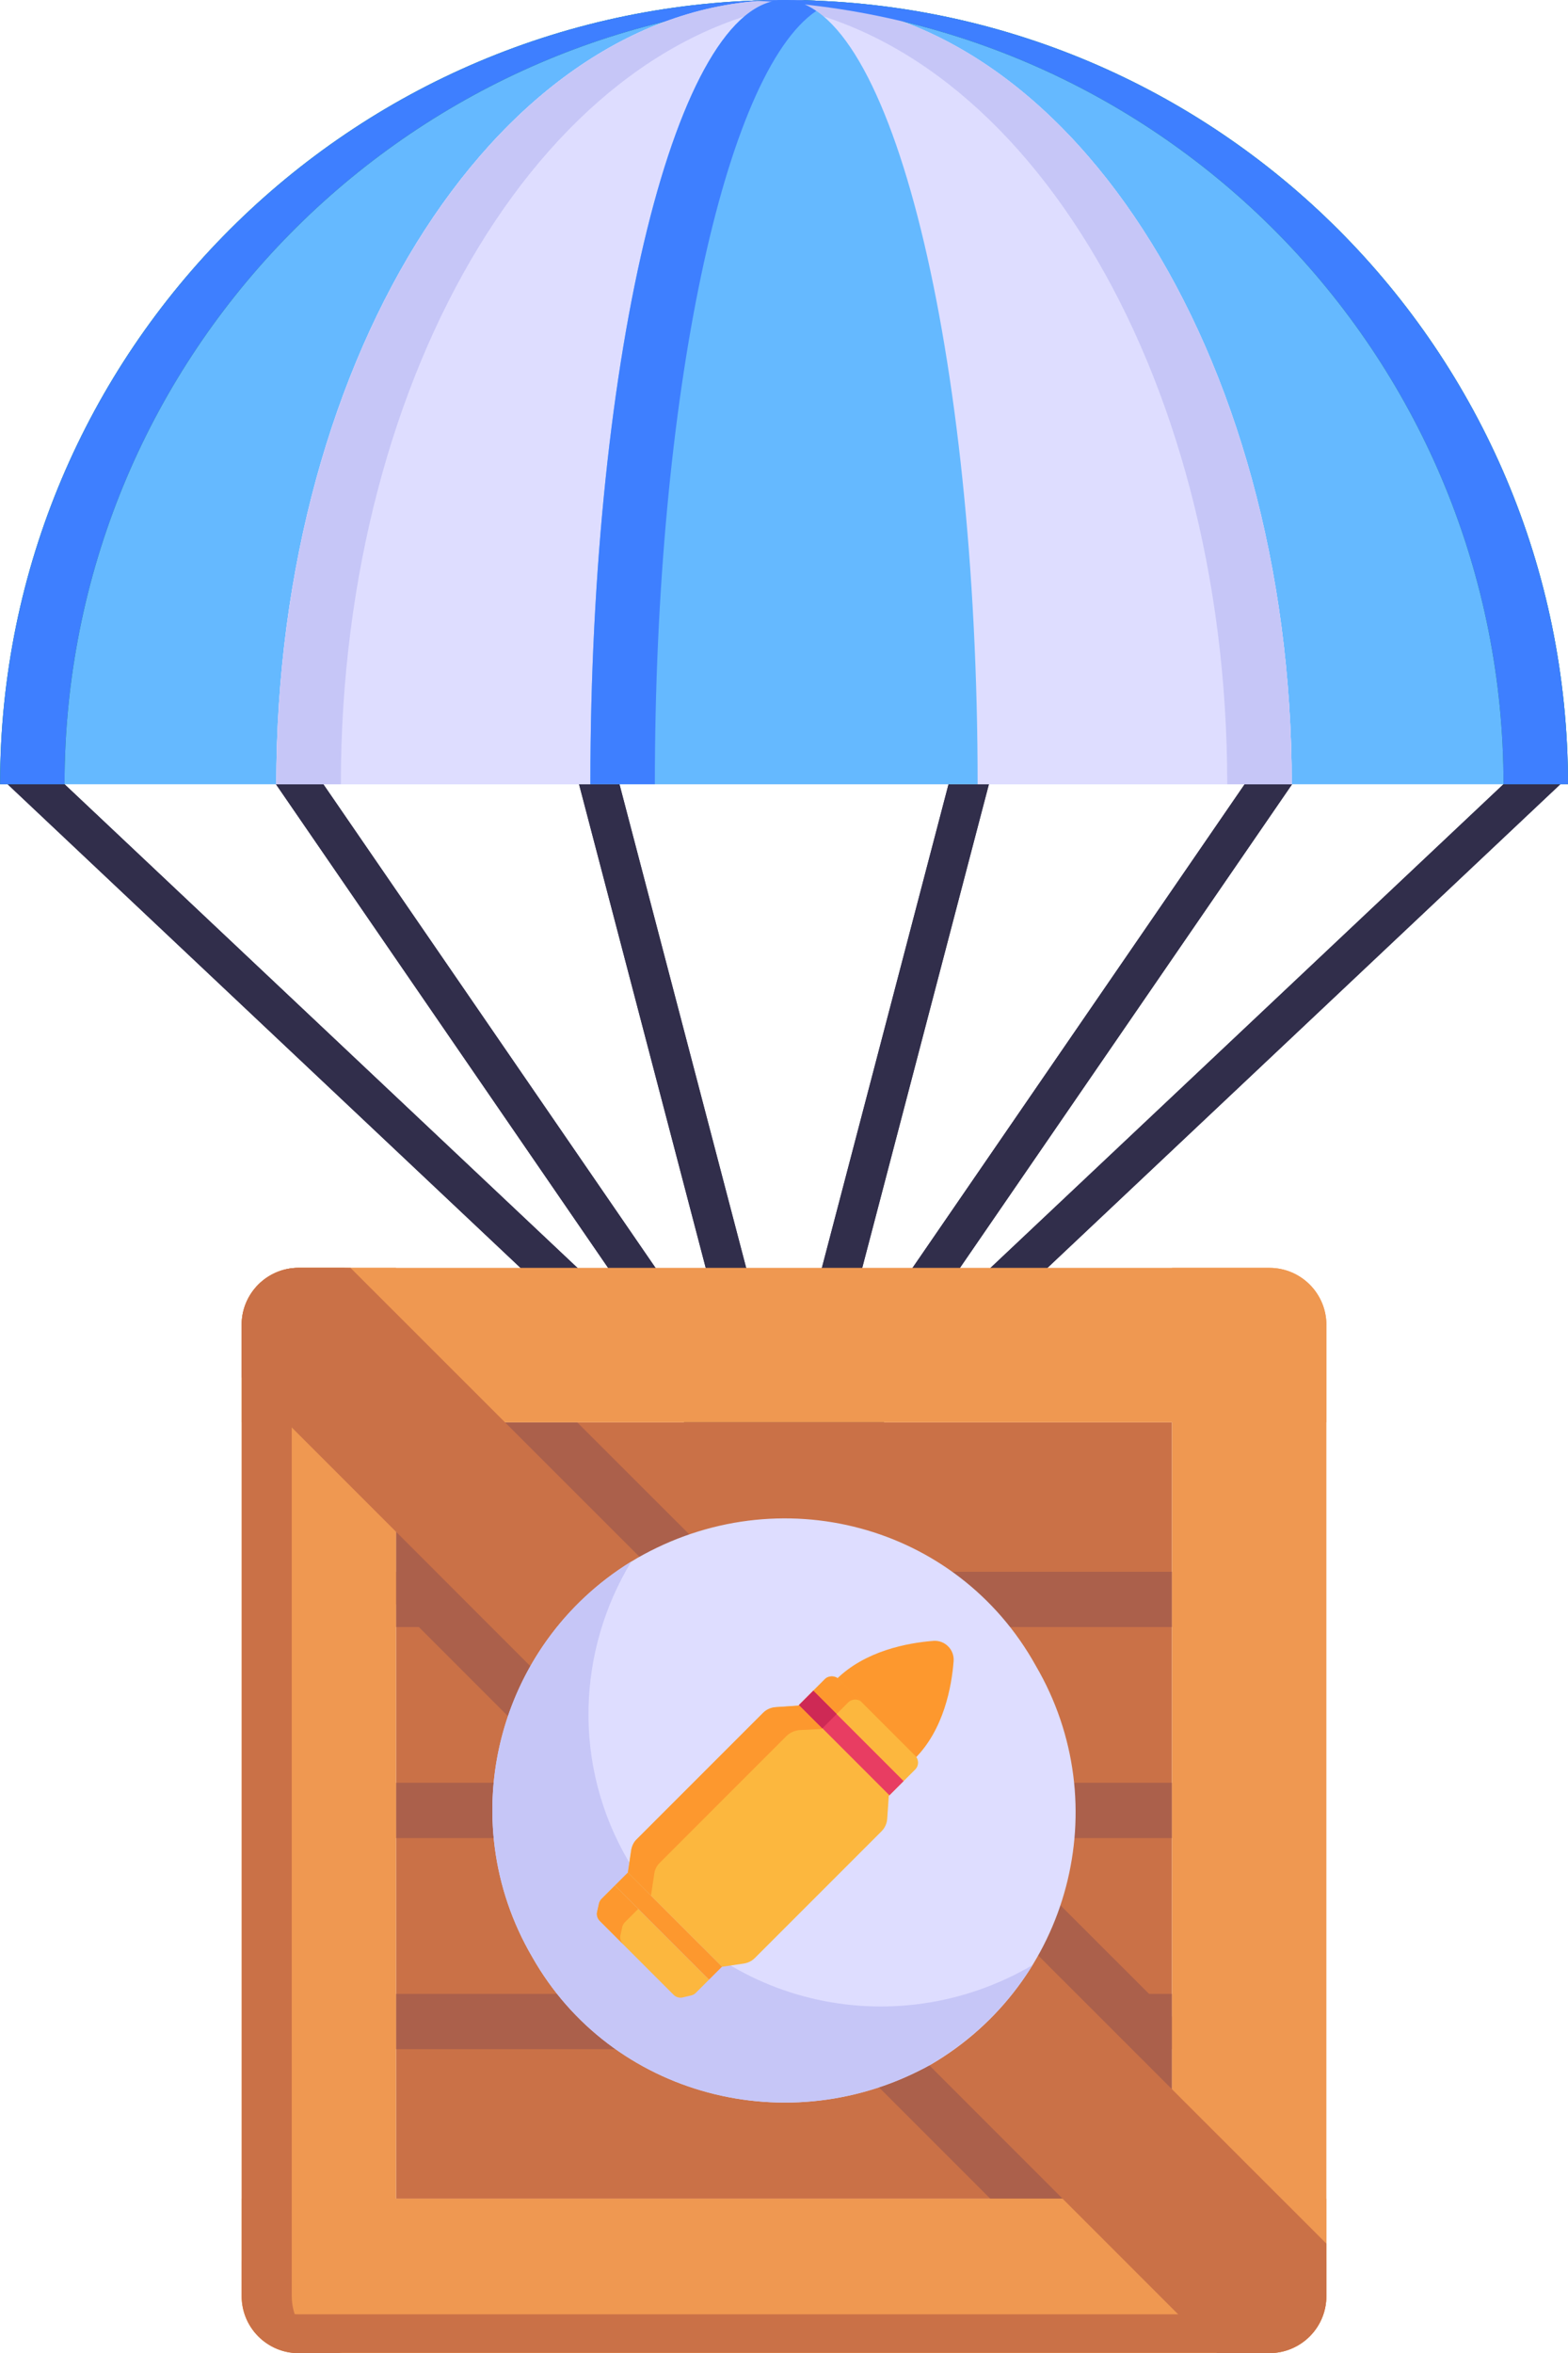 <?xml version='1.0' encoding='utf-8'?>
<svg xmlns="http://www.w3.org/2000/svg" id="Layer_2" data-name="Layer 2" viewBox="0 0 31.999 48.003">
  <g id="War_and_Army" data-name="War and Army">
    <g id="_34" data-name="34">
      <g>
        <g>
          <path d="M30.681,15.998l-14.682,13.838L1.318,15.998H.156l15.57,14.676c.077.072.175.109.273.109s.197-.036.273-.109l15.57-14.676h-1.162Z" fill="#312e4b" filter="url(#greyscale)" />
          <path d="M25.4,15.998l-9.4,13.682L6.599,15.998h-.967l10.039,14.612c.074.108.197.173.329.173s.254-.065.329-.173l10.039-14.612h-.967Z" fill="#312e4b" filter="url(#greyscale)" />
          <path d="M19.357,15.998l-3.357,12.813-3.358-12.813h-.825l3.796,14.487c.046.175.204.298.386.298s.34-.122.386-.298l3.796-14.487h-.825Z" fill="#312e4b" filter="url(#greyscale)" />
          <path d="M31.998,15.998H0C0,7.161,7.161,0,15.997,0s16.001,7.161,16.001,15.997Z" fill="#65b9ff" filter="url(#greyscale)" />
          <path d="M16.657.012C8.124.356,1.317,7.384,1.317,15.998H.002C.002,7.163,7.161,0,15.995,0,16.216,0,16.437.004,16.657.012Z" fill="#179c5f" filter="url(#greyscale)" />
          <path d="M26.36,15.998H5.638C5.638,7.161,10.275,0,15.998,0s10.363,7.161,10.363,15.997Z" fill="#deddff" filter="url(#greyscale)" />
          <path d="M15.343.031c5.418.526,9.702,7.473,9.702,15.967h1.316C26.36,7.163,21.724,0,16.001,0c-.221,0-.441.012-.658.031Z" fill="#c6c6f7" filter="url(#greyscale)" />
          <path d="M16.657.031C11.239.557,6.956,7.503,6.956,15.998h-1.316C5.64,7.163,10.276,0,15.999,0,16.22,0,16.44.012,16.657.031Z" fill="#c6c6f7" filter="url(#greyscale)" />
          <path d="M19.951,15.998h-7.903C12.048,7.161,13.816,0,15.999,0s3.952,7.161,3.952,15.997Z" fill="#46cc6b" filter="url(#greyscale)" />
          <path d="M16.657.224c-1.869,1.265-3.293,7.848-3.293,15.773h-1.316C12.048,7.163,13.817,0,15.999,0,16.224,0,16.444.077,16.657.224Z" fill="#179c5f" filter="url(#greyscale)" />
        </g>
        <path d="M15.343.012c8.533.344,15.34,7.372,15.34,15.986h1.316C31.999,7.163,24.84,0,16.005,0c-.221,0-.441.004-.662.012Z" fill="#179c5f" filter="url(#greyscale)" />
        <g>
          <path d="M30.681,15.998l-14.682,13.838L1.318,15.998H.156l15.57,14.676c.077.072.175.109.273.109s.197-.036.273-.109l15.57-14.676h-1.162Z" fill="#312e4b" filter="url(#greyscale)" />
          <path d="M25.4,15.998l-9.4,13.682L6.599,15.998h-.967l10.039,14.612c.074.108.197.173.329.173s.254-.065.329-.173l10.039-14.612h-.967Z" fill="#312e4b" filter="url(#greyscale)" />
          <path d="M19.357,15.998l-3.357,12.813-3.358-12.813h-.825l3.796,14.487c.046.175.204.298.386.298s.34-.122.386-.298l3.796-14.487h-.825Z" fill="#312e4b" filter="url(#greyscale)" />
          <path d="M16.657.012C8.124.356,1.317,7.384,1.317,15.998H.002C.002,7.163,7.161,0,15.995,0,16.216,0,16.437.004,16.657.012Z" fill="#3e7fff" filter="url(#greyscale)" />
          <path d="M26.36,15.998H5.638C5.638,7.161,10.275,0,15.998,0s10.363,7.161,10.363,15.997Z" fill="#deddff" filter="url(#greyscale)" />
          <path d="M15.343.031c5.418.526,9.702,7.473,9.702,15.967h1.316C26.36,7.163,21.724,0,16.001,0c-.221,0-.441.012-.658.031Z" fill="#c6c6f7" filter="url(#greyscale)" />
          <path d="M16.657.031C11.239.557,6.956,7.503,6.956,15.998h-1.316C5.64,7.163,10.276,0,15.999,0,16.22,0,16.44.012,16.657.031Z" fill="#c6c6f7" filter="url(#greyscale)" />
          <path d="M19.951,15.998h-7.903C12.048,7.161,13.816,0,15.999,0s3.952,7.161,3.952,15.997Z" fill="#65b9ff" filter="url(#greyscale)" />
          <path d="M16.657.224c-1.869,1.265-3.293,7.848-3.293,15.773h-1.316C12.048,7.163,13.817,0,15.999,0,16.224,0,16.444.077,16.657.224Z" fill="#3e7fff" filter="url(#greyscale)" />
        </g>
        <path d="M15.343.012c8.533.344,15.34,7.372,15.34,15.986h1.316C31.999,7.163,24.84,0,16.005,0c-.221,0-.441.004-.662.012Z" fill="#3e7fff" filter="url(#greyscale)" />
      </g>
      <g>
        <g>
          <rect x="8.082" y="29.014" width="15.835" height="15.835" fill="#ca7147" filter="url(#greyscale)" />
          <polygon points="23.917 41.14 23.917 44.849 20.208 44.849 8.082 32.723 8.082 29.014 11.779 29.014 23.917 41.14" fill="#ab604b" filter="url(#greyscale)" />
          <g>
            <rect x="8.082" y="40.673" width="15.835" height="1.128" fill="#ab604b" filter="url(#greyscale)" />
            <rect x="8.082" y="36.367" width="15.835" height="1.128" fill="#ab604b" filter="url(#greyscale)" />
            <rect x="8.082" y="32.062" width="15.835" height="1.128" fill="#ab604b" filter="url(#greyscale)" />
          </g>
          <path d="M27.068,27.026v1.988H4.931v-1.988c0-.642.521-1.163,1.163-1.163h19.812c.642,0,1.163.521,1.163,1.163Z" fill="#ef9851" filter="url(#greyscale)" />
          <path d="M27.068,44.849v1.988c0,.642-.521,1.163-1.163,1.163H6.093c-.642,0-1.163-.521-1.163-1.163v-1.988h22.137Z" fill="#ef9851" filter="url(#greyscale)" />
          <path d="M8.082,48h-1.988c-.642,0-1.163-.521-1.163-1.163v-19.812c0-.642.521-1.163,1.163-1.163h1.988v22.137Z" fill="#ef9851" filter="url(#greyscale)" />
          <path d="M7.114,48.003h-1.02c-.64,0-1.16-.52-1.16-1.17v-19.81c0-.64.52-1.16,1.16-1.16h1.02c-.64,0-1.16.52-1.16,1.16v19.81c0,.65.52,1.17,1.16,1.17Z" fill="#ca7147" filter="url(#greyscale)" />
          <path d="M25.905,48h-1.988v-22.137h1.988c.642,0,1.163.521,1.163,1.163v19.812c0,.642-.521,1.163-1.163,1.163Z" fill="#ef9851" filter="url(#greyscale)" />
          <path d="M27.068,45.768v1.07c0,.642-.521,1.163-1.163,1.163h-1.07L4.931,28.095v-1.07c0-.642.521-1.163,1.163-1.163h1.058l19.916,19.905Z" fill="#ca7147" filter="url(#greyscale)" />
        </g>
        <path d="M27.064,46.032v.804c0,.647-.51,1.157-1.157,1.157H6.093c-.647,0-1.157-.51-1.157-1.157v-.804c0,.647.51,1.177,1.157,1.177h19.814c.647,0,1.157-.53,1.157-1.177Z" fill="#ca7147" filter="url(#greyscale)" />
      </g>
      <path d="M18.997,42.115c-2.89,1.606-6.53.642-8.136-2.195-1.659-2.837-.696-6.477,2.141-8.136,2.89-1.659,6.531-.696,8.136,2.195,1.659,2.837.696,6.477-2.141,8.136Z" fill="#deddff" filter="url(#greyscale)" />
      <path d="M21.074,40.083c-.5.81-1.2,1.51-2.08,2.03-2.89,1.61-6.53.64-8.13-2.19-1.64-2.8-.73-6.38,2.02-8.07-1.1,1.81-1.21,4.15-.06,6.11,1.6,2.83,5.24,3.8,8.13,2.19.04-.02.08-.05.12-.07Z" fill="#c6c6f7" filter="url(#greyscale)" />
      <g>
        <path d="M17.059,34.263c-.888.888-.802,2.412-.802,2.412,0,0,1.524.085,2.412-.802.593-.593.752-1.47.792-1.987.018-.236-.178-.432-.414-.414-.517.04-1.394.199-1.987.792Z" fill="#fd982e" filter="url(#greyscale)" />
        <path d="M12.548,38.462l-.269.269c-.026.026-.044.059-.053.095l-.04.172c-.016.067.004.137.053.186l1.508,1.508c.049.049.119.069.186.053l.172-.04c.036-.008.069-.027.095-.053l.269-.269-1.921-1.921Z" fill="#fcb73e" filter="url(#greyscale)" />
        <path d="M12.718,39.661l-.476-.476c-.049-.049-.073-.122-.055-.189l.037-.171c.012-.037.03-.067.055-.092l.268-.268.476.476-.268.268c-.024.024-.043.055-.055.091l-.037.171c-.018.067.006.14.055.189Z" fill="#fd982e" filter="url(#greyscale)" />
        <path d="M15.577,34.941l-2.587,2.587c-.06.06-.1.138-.112.223l-.066.448,1.921,1.921.448-.066c.084-.013.163-.052.223-.112l2.586-2.586c.068-.068.109-.158.116-.254l.032-.467.539-.539c.078-.078.078-.204,0-.281l-1.56-1.56c-.078-.078-.204-.078-.281,0l-.539.539-.466.033c-.096.007-.185.048-.253.116Z" fill="#fcb73e" filter="url(#greyscale)" />
        <path d="M17.592,34.726c-.079-.079-.207-.073-.281,0l-.543.543-.464.024c-.098.012-.189.055-.256.122l-2.586,2.586c-.061.061-.098.134-.11.22l-.067.445-.47-.47.067-.445c.012-.085.043-.165.104-.226l2.586-2.586c.067-.067.159-.11.262-.116l.457-.03.543-.543c.073-.073.207-.073.281,0l.476.476Z" fill="#fd982e" filter="url(#greyscale)" />
        <rect x="17.169" y="34.255" width=".41" height="2.604" transform="translate(-20.053 22.699) rotate(-45)" fill="#e83d62" filter="url(#greyscale)" />
        <rect x="16.482" y="34.536" width=".414" height=".673" transform="translate(-19.77 22.015) rotate(-45)" fill="#ce2955" filter="url(#greyscale)" />
        <rect x="13.454" y="37.932" width=".373" height="2.717" transform="translate(-23.787 21.153) rotate(-45)" fill="#fd982e" filter="url(#greyscale)" />
      </g>
    </g>
  </g>
<defs><filter id="greyscale"><feColorMatrix type="matrix" values="0.299 0.587 0.114 0 0 0.299 0.587 0.114 0 0 0.299 0.587 0.114 0 0 0 0 0 1 0" /></filter></defs></svg>